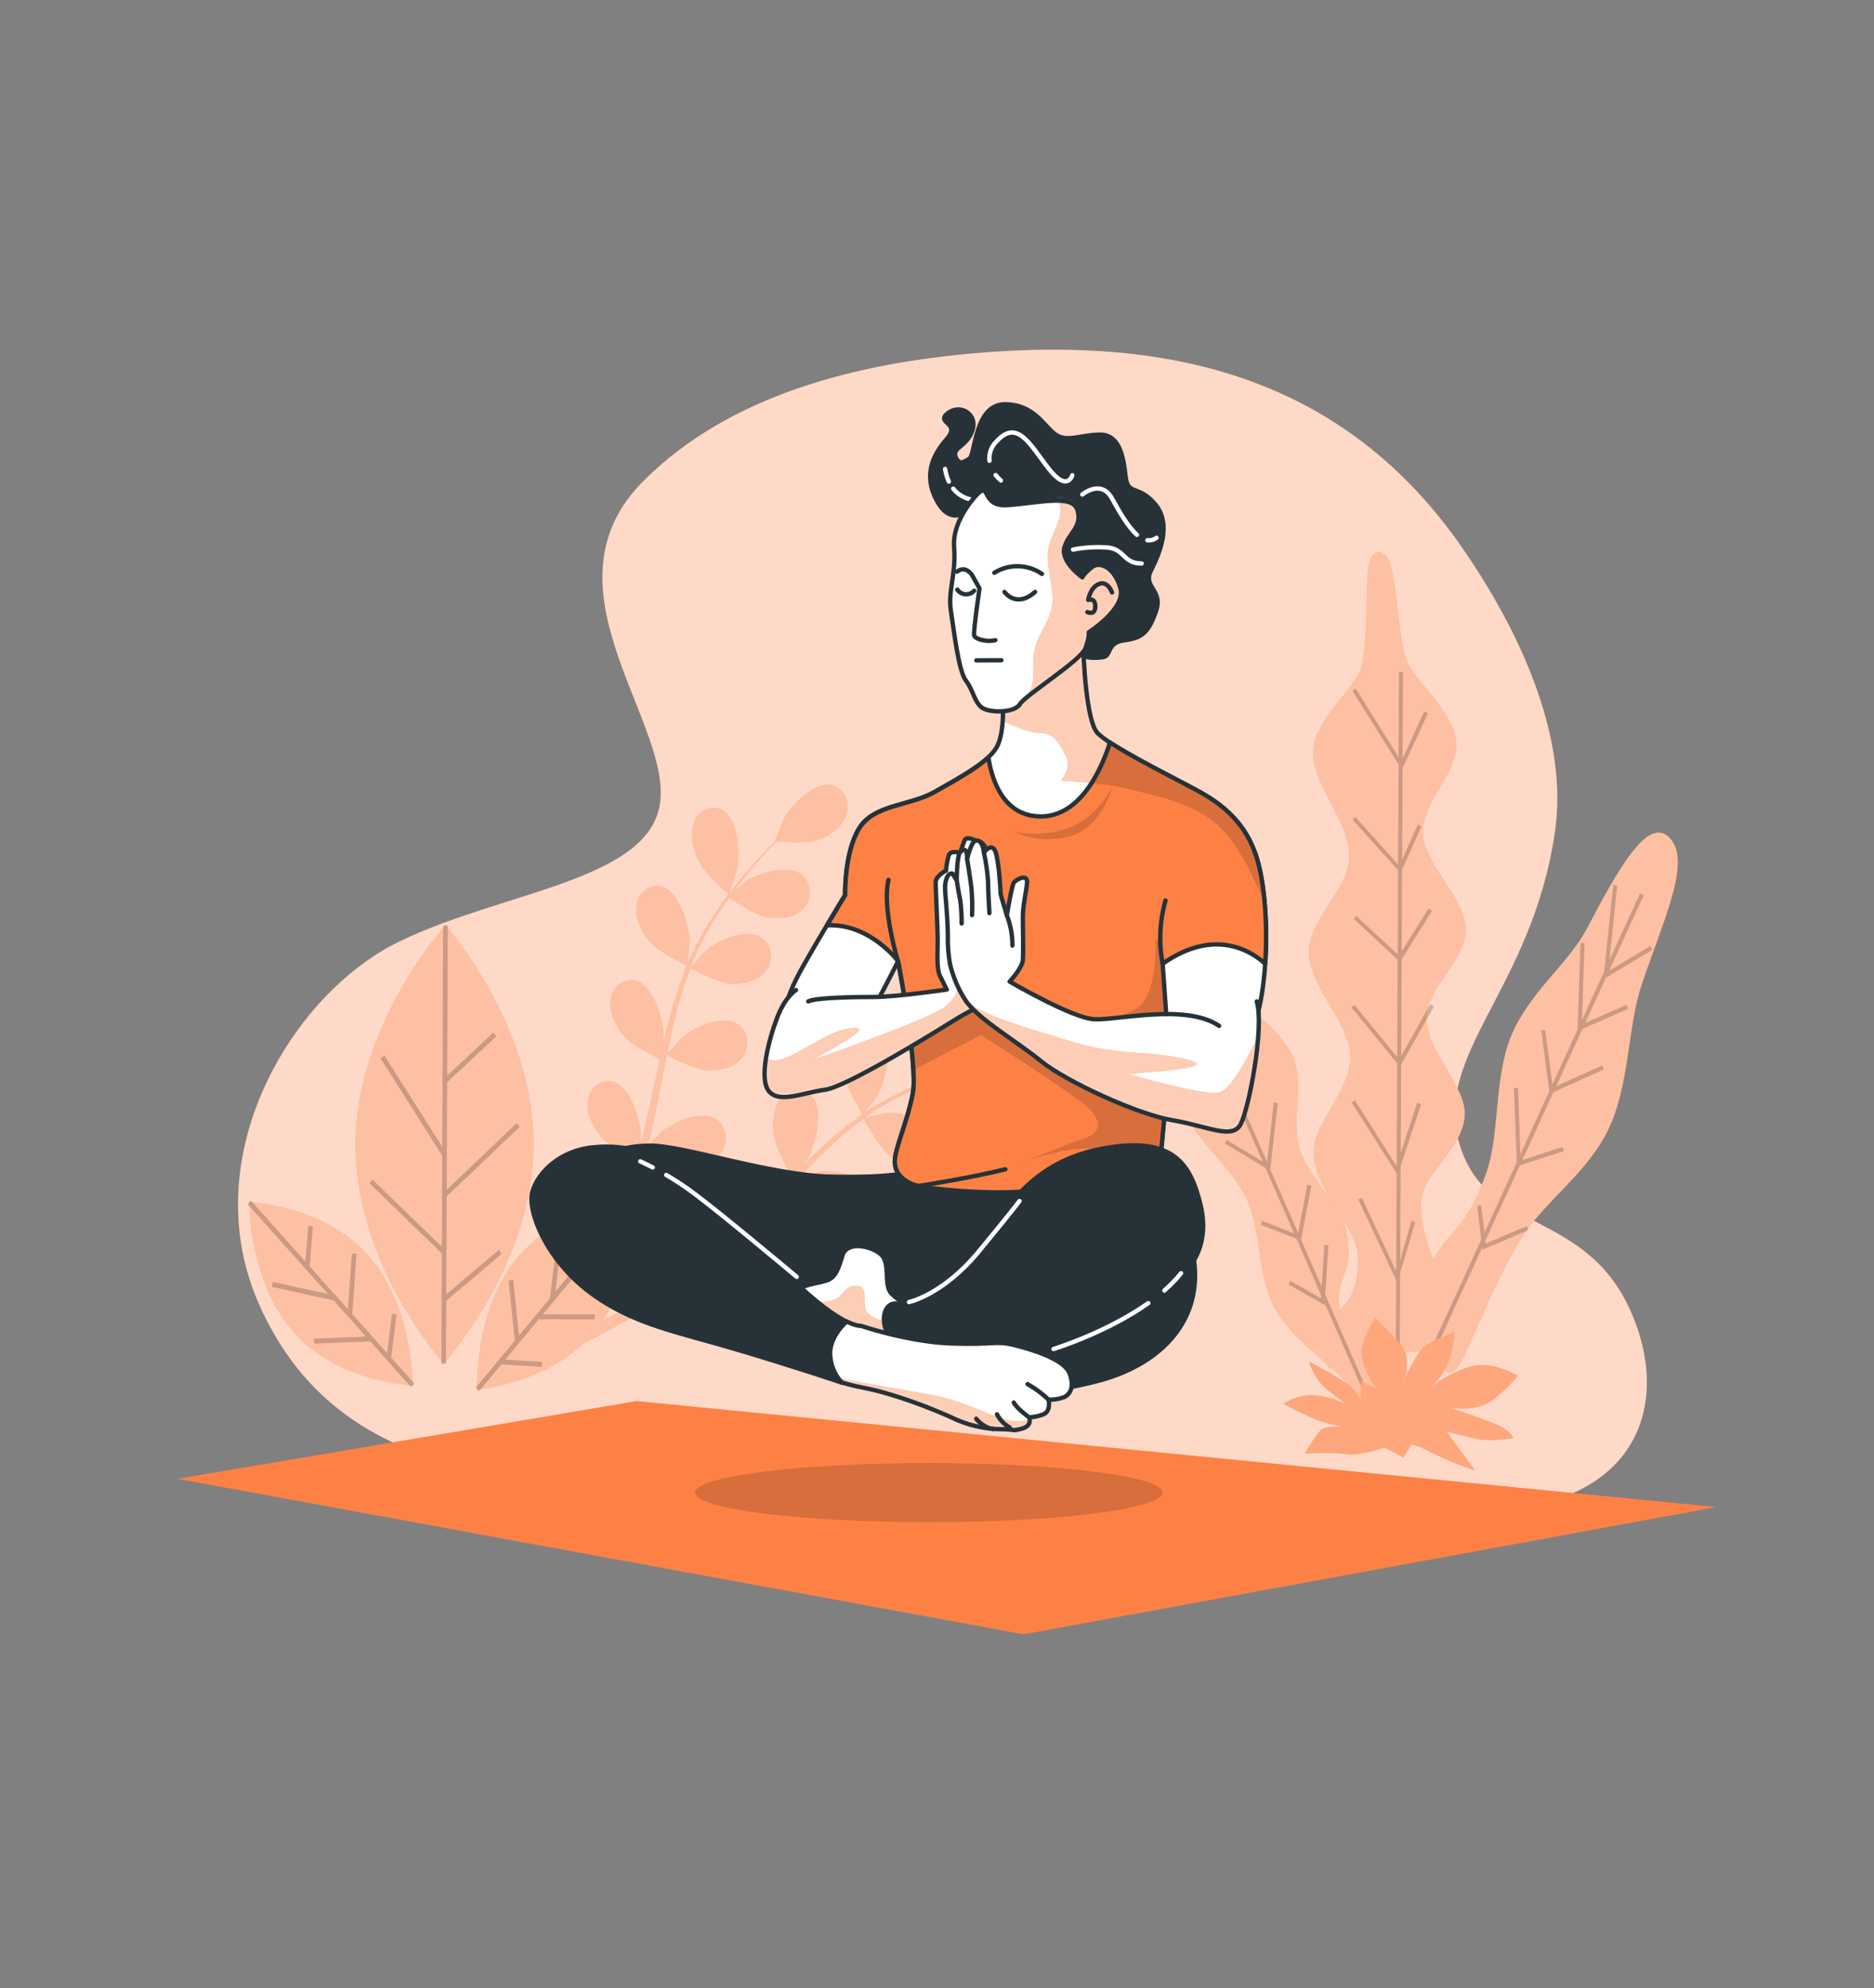 <svg width="430" height="456" viewBox="0 0 430 456" fill="none" xmlns="http://www.w3.org/2000/svg">
<rect x="0" y="0" width="430" height="456" fill="#808080" stroke="none"/>
<path d="M96.853 333.573C81.029 327.946 67.458 317.695 59.194 298.571C44.72 264.982 67.08 227.9 91.53 216.007C115.98 204.115 150.251 202.008 151.575 183.111C152.899 164.215 123.84 134.128 147.619 110.352C167.657 90.288 197.138 83.32 223.789 81.013C268.157 77.164 308.362 86.157 335.787 126.038C347.896 143.649 360.065 168.209 356.788 190.79C351.508 227.179 328.408 241.862 335.013 262.838C341.618 283.814 365.362 276.838 375.261 303.423C380.911 318.589 377.6 333.591 363.427 341.234C347.311 349.925 328.056 345.639 310.821 345.402C283.413 345.028 255.996 344.271 228.588 343.45C205.626 342.775 182.664 342.009 159.702 341.152C138.735 340.441 116.96 340.723 96.853 333.573Z" fill="#FD8145"/>
<path opacity="0.7" d="M96.853 333.573C81.029 327.946 67.458 317.695 59.194 298.571C44.72 264.982 67.08 227.9 91.53 216.007C115.98 204.115 150.251 202.008 151.575 183.111C152.899 164.215 123.84 134.128 147.619 110.352C167.657 90.288 197.138 83.32 223.789 81.013C268.157 77.164 308.362 86.157 335.787 126.038C347.896 143.649 360.065 168.209 356.788 190.79C351.508 227.179 328.408 241.862 335.013 262.838C341.618 283.814 365.362 276.838 375.261 303.423C380.911 318.589 377.6 333.591 363.427 341.234C347.311 349.925 328.056 345.639 310.821 345.402C283.413 345.028 255.996 344.271 228.588 343.45C205.626 342.775 182.664 342.009 159.702 341.152C138.735 340.441 116.96 340.723 96.853 333.573Z" fill="white"/>
<path d="M383.483 192.624C378.624 186.431 371.735 198.451 364.124 212.998C359.953 220.969 350.717 227.763 346.683 237.777C342.762 247.526 344.181 260.121 341.042 269.013C336.406 282.127 332.597 282.018 328.916 288.812C327.29 284.891 325.863 280.203 326.121 275.379C326.456 269.25 335.882 263.377 336.097 255.597C336.26 248.976 327.247 240.768 327.29 233.472C327.29 226.532 336.441 220.221 336.32 213.107C336.2 205.994 326.86 198.278 326.516 191.374C326.164 183.941 334.807 176.901 334.179 170.271C333.422 162.291 323.429 155.77 322.191 149.787C319.903 138.761 320.574 126.413 316.248 126.622C312.172 126.823 314.528 140.22 312.662 151.766C311.638 158.15 301.826 163.877 301.31 172.386C300.88 179.518 309.755 188.492 309.609 196.491C309.471 203.96 300.295 210.754 300.347 218.497C300.398 226.24 309.678 234.649 309.858 242.209C310.056 250.198 301.155 257.403 301.43 264.653C301.576 268.356 303.451 272.004 305.55 275.497C302.927 271.758 299.53 267.909 298.222 263.486C296.313 257.157 299.28 249.077 296.872 242.911C294.292 236.226 286.595 232.268 283.473 227.033C279.302 220.057 277.591 210.754 272.612 209.058C264.94 206.431 266.101 216.646 269.077 229.377C270.651 236.126 268.122 245.593 271.425 254.22C274.254 261.626 282.536 267.417 286.045 275.041C289.554 282.665 288.565 292.734 292.237 299.61C295.298 305.329 300.321 309.25 304.423 312.798L304.664 313.5C304.797 313.65 304.961 313.767 305.142 313.841C305.324 313.915 305.519 313.945 305.713 313.929C307.096 315.115 308.356 316.454 309.471 317.923C311.552 320.842 309.23 326.542 310.563 327.955C314.227 331.868 314.416 328.667 314.193 325.283C314.064 323.322 318.338 320.167 318.08 317.239C318.269 316.906 318.548 316.64 318.88 316.473C320.324 316.127 326.929 322.055 327.824 320.121C328.486 318.717 320.479 312.825 320.944 311.001C321.27 309.715 326.886 310.153 329.544 309.588C329.622 309.646 329.692 309.716 329.75 309.797C330.533 310.874 330.928 315.653 333.19 314.768C336.2 313.582 340.259 298.762 348.722 284.572C353.821 276.017 364.064 269.314 369 259.136C373.937 248.958 373.438 235.625 376.62 226.076C381.531 211.311 387.929 198.315 383.483 192.624ZM311.578 288.019C311.939 295.251 309.626 298.051 307.416 300.577C306.057 292.369 311.363 292.369 308.732 281.608C308.482 280.653 308.124 279.734 307.665 278.872C309.678 282.137 311.441 285.219 311.578 288.019ZM314.958 312.442C315.09 312.66 315.178 312.905 315.218 313.16C315.258 313.416 315.249 313.677 315.19 313.929C314.33 313.409 313.47 312.907 312.679 312.388C313.797 312.15 314.666 312.077 314.958 312.442Z" fill="#FD8145"/>
<path opacity="0.5" d="M383.483 192.624C378.624 186.431 371.735 198.451 364.124 212.998C359.953 220.969 350.717 227.763 346.683 237.777C342.762 247.526 344.181 260.121 341.042 269.013C336.406 282.127 332.597 282.018 328.916 288.812C327.29 284.891 325.863 280.203 326.121 275.379C326.456 269.25 335.882 263.377 336.097 255.597C336.26 248.976 327.247 240.768 327.29 233.472C327.29 226.532 336.441 220.221 336.32 213.107C336.2 205.994 326.86 198.278 326.516 191.374C326.164 183.941 334.807 176.901 334.179 170.271C333.422 162.291 323.429 155.77 322.191 149.787C319.903 138.761 320.574 126.413 316.248 126.622C312.172 126.823 314.528 140.22 312.662 151.766C311.638 158.15 301.826 163.877 301.31 172.386C300.88 179.518 309.755 188.492 309.609 196.491C309.471 203.96 300.295 210.754 300.347 218.497C300.398 226.24 309.678 234.649 309.858 242.209C310.056 250.198 301.155 257.403 301.43 264.653C301.576 268.356 303.451 272.004 305.55 275.497C302.927 271.758 299.53 267.909 298.222 263.486C296.313 257.157 299.28 249.077 296.872 242.911C294.292 236.226 286.595 232.268 283.473 227.033C279.302 220.057 277.591 210.754 272.612 209.058C264.94 206.431 266.101 216.646 269.077 229.377C270.651 236.126 268.122 245.593 271.425 254.22C274.254 261.626 282.536 267.417 286.045 275.041C289.554 282.665 288.565 292.734 292.237 299.61C295.298 305.329 300.321 309.25 304.423 312.798L304.664 313.5C304.797 313.65 304.961 313.767 305.142 313.841C305.324 313.915 305.519 313.945 305.713 313.929C307.096 315.115 308.356 316.454 309.471 317.923C311.552 320.842 309.23 326.542 310.563 327.955C314.227 331.868 314.416 328.667 314.193 325.283C314.064 323.322 318.338 320.167 318.08 317.239C318.269 316.906 318.548 316.64 318.88 316.473C320.324 316.127 326.929 322.055 327.824 320.121C328.486 318.717 320.479 312.825 320.944 311.001C321.27 309.715 326.886 310.153 329.544 309.588C329.622 309.646 329.692 309.716 329.75 309.797C330.533 310.874 330.928 315.653 333.19 314.768C336.2 313.582 340.259 298.762 348.722 284.572C353.821 276.017 364.064 269.314 369 259.136C373.937 248.958 373.438 235.625 376.62 226.076C381.531 211.311 387.929 198.315 383.483 192.624ZM311.578 288.019C311.939 295.251 309.626 298.051 307.416 300.577C306.057 292.369 311.363 292.369 308.732 281.608C308.482 280.653 308.124 279.734 307.665 278.872C309.678 282.137 311.441 285.219 311.578 288.019ZM314.958 312.442C315.09 312.66 315.178 312.905 315.218 313.16C315.258 313.416 315.249 313.677 315.19 313.929C314.33 313.409 313.47 312.907 312.679 312.388C313.797 312.15 314.666 312.077 314.958 312.442Z" fill="white"/>
<g opacity="0.2">
<path d="M324.728 280.404L323.868 279.975L321.288 289.122L321.391 267.408L326.078 253.272L325.209 252.88L321.408 264.362L321.503 244.152L329.028 230.855L328.228 230.299L321.511 242.182L321.614 220.057L328.58 208.921L327.806 208.338L321.623 218.215L321.709 199.446L326.146 189.614L325.321 189.122L321.726 197.138L321.821 176.262L327.634 163.64L326.809 163.157L321.829 173.955L321.924 154.21L321.012 154.119L320.918 173.654L311.062 157.931L310.314 158.424L320.909 175.323L320.797 198.278L310.976 187.352L310.348 187.991L320.797 199.61L320.703 218.88L311.2 210.061L310.632 210.773L320.694 220.102L320.591 242.474L310.796 230.49L310.133 231.092L320.582 243.887L320.479 267.162L320.402 267.38L310.881 252.36L310.142 252.852L320.462 269.141L320.359 291.539L312.498 274.768L311.681 275.142L320.35 293.619L320.221 321.006L321.133 321.097L321.27 291.904L324.728 280.404Z" fill="black"/>
<path d="M373.636 231.374L373.223 230.472L363.737 234.63L368.51 224.224L379.183 217.84L378.684 216.983L369.241 222.628L377.162 205.364L376.336 204.881L369.293 220.212L371.082 203.13L370.17 202.929L368.089 222.838L362.989 233.955L363.582 216.345L362.671 216.226L362 236.117L356.204 248.748L354.561 236.272L353.658 236.318L355.498 250.289L348.868 264.745L348.3 249.569L347.389 249.523L348.025 266.587L340.629 282.702L339.846 276.518L338.935 276.537L339.881 284.325L328.004 310.217L328.838 310.709L340.079 286.204L340.122 286.651L350.725 282.127L350.321 281.215L340.887 285.237L340.827 284.581L348.747 267.307L358.878 263.988L358.543 263.057L349.306 266.076L356.462 250.481L368.054 245.282L367.633 244.38L357.098 249.113L363.109 235.989L373.636 231.374Z" fill="black"/>
<path d="M304.81 285.639L303.898 285.493L303.27 295.124L298.54 284.326L300.888 271.968L299.985 271.694L297.878 282.821L291.471 268.201L293.183 253.044L292.28 252.852L290.732 266.514L285.408 254.366L285.941 254.603L286.707 239.683L285.795 239.546L285.09 253.208L284.858 253.108L278.864 239.428L280.016 225.447L279.104 225.274L278.081 237.649L271.769 223.24L270.943 223.586L277.66 238.908L270.307 234.111L269.885 234.932L278.33 240.44L283.645 252.579L276.653 249.524L276.378 250.417L284.204 253.837L289.717 266.423L281.461 261.434L281.065 262.273L290.353 267.882L296.932 282.894L289.562 280.012L289.321 280.924L297.465 284.107L303.141 297.066L303.098 297.768L296.021 293.774L295.651 294.622L303.924 299.301L303.95 298.899L314.794 323.651L315.62 323.304L304.07 296.957L304.81 285.639Z" fill="black"/>
</g>
<path d="M312.18 322.383C312.18 322.383 312.989 319.565 307.33 316.209C305.056 314.776 302.714 313.47 300.312 312.296C300.312 312.296 301.645 316.519 304.569 318.762C307.493 321.006 308.74 322.027 308.74 322.027C306.379 320.806 303.805 320.114 301.181 319.994C298.813 319.926 296.482 320.626 294.499 322C296.964 323.376 299.506 324.594 302.11 325.648C305.214 326.808 308.476 327.424 311.767 327.472C311.767 327.472 304.389 326.56 302.944 328.083C301.596 329.749 300.401 331.548 299.375 333.455C302.417 333.181 305.477 333.196 308.517 333.5C312.43 334.047 317.607 331.959 317.607 331.959L322.027 334.285L323.885 331.357C323.885 331.357 324.925 331.257 328.443 333.181C331.688 334.791 335.036 336.156 338.462 337.267L331.883 328.32L338.531 329.98C341.859 330.81 347.217 329.843 347.217 329.843C347.217 329.843 346.709 328.065 343.063 326.578C339.416 325.092 332.45 322.775 332.45 322.775C332.45 322.775 338.187 324.061 341.996 321.416C344.326 319.781 346.43 317.811 348.249 315.561C348.249 315.561 342.813 312.169 337.688 313.354C334.204 314.318 330.944 316.028 328.107 318.379C328.107 318.379 331.461 315.543 332.536 311.776C333.15 309.723 333.581 307.613 333.826 305.474C333.826 305.474 327.609 307.672 326.026 309.651C324.444 311.63 321.778 317.376 321.778 317.376C321.778 317.376 324.444 311.63 321.331 308.256C318.217 304.882 315.594 302.255 315.594 302.255C315.594 302.255 312.971 306.295 312.43 309.551C311.888 312.807 315.827 318.616 315.827 318.616L312.318 316.665L312.18 322.383Z" fill="#FD8145"/>
<path opacity="0.3" d="M312.18 322.383C312.18 322.383 312.989 319.565 307.33 316.209C305.056 314.776 302.714 313.47 300.312 312.296C300.312 312.296 301.645 316.519 304.569 318.762C307.493 321.006 308.74 322.027 308.74 322.027C306.379 320.806 303.805 320.114 301.181 319.994C298.813 319.926 296.482 320.626 294.499 322C296.964 323.376 299.506 324.594 302.11 325.648C305.214 326.808 308.476 327.424 311.767 327.472C311.767 327.472 304.389 326.56 302.944 328.083C301.596 329.749 300.401 331.548 299.375 333.455C302.417 333.181 305.477 333.196 308.517 333.5C312.43 334.047 317.607 331.959 317.607 331.959L322.027 334.285L323.885 331.357C323.885 331.357 324.925 331.257 328.443 333.181C331.688 334.791 335.036 336.156 338.462 337.267L331.883 328.32L338.531 329.98C341.859 330.81 347.217 329.843 347.217 329.843C347.217 329.843 346.709 328.065 343.063 326.578C339.416 325.092 332.45 322.775 332.45 322.775C332.45 322.775 338.187 324.061 341.996 321.416C344.326 319.781 346.43 317.811 348.249 315.561C348.249 315.561 342.813 312.169 337.688 313.354C334.204 314.318 330.944 316.028 328.107 318.379C328.107 318.379 331.461 315.543 332.536 311.776C333.15 309.723 333.581 307.613 333.826 305.474C333.826 305.474 327.609 307.672 326.026 309.651C324.444 311.63 321.778 317.376 321.778 317.376C321.778 317.376 324.444 311.63 321.331 308.256C318.217 304.882 315.594 302.255 315.594 302.255C315.594 302.255 312.971 306.295 312.43 309.551C311.888 312.807 315.827 318.616 315.827 318.616L312.318 316.665L312.18 322.383Z" fill="white"/>
<path d="M167.184 205.081C167.184 205.081 161.637 200.366 160.209 197.329C159.005 194.749 158.128 191.101 159.349 188.355C159.614 187.701 160.007 187.115 160.503 186.634C160.998 186.154 161.585 185.791 162.223 185.571C162.861 185.35 163.536 185.275 164.203 185.353C164.87 185.431 165.514 185.658 166.092 186.021C169.532 188.31 169.876 196.117 169.007 199.874C168.956 200.202 167.244 205.136 167.184 205.081Z" fill="#FD8145"/>
<path d="M218.492 244.416C218.259 244.644 214.303 247.736 214.278 247.663C214.252 247.59 212.067 240.422 212.437 237.047C212.747 234.175 213.882 230.609 216.333 229.058C216.898 228.673 217.533 228.421 218.198 228.317C218.862 228.213 219.539 228.261 220.185 228.457C220.83 228.653 221.429 228.993 221.94 229.453C222.452 229.914 222.866 230.485 223.153 231.129C224.83 235.087 221.14 241.817 218.492 244.416Z" fill="#FD8145"/>
<path d="M102.211 212.241C102.211 212.241 122.524 234.84 122.421 262.601C122.318 290.363 101.781 312.761 101.781 312.761C101.781 312.761 81.468 290.162 81.58 262.401C81.691 234.639 102.211 212.241 102.211 212.241Z" fill="#FD8145"/>
<path d="M131.176 279.227C130.907 278.917 130.663 278.585 130.445 278.233C128.966 275.816 127.701 272.305 128.656 269.414C128.849 268.732 129.176 268.101 129.617 267.563C130.057 267.025 130.6 266.592 131.21 266.294C131.82 265.996 132.483 265.838 133.154 265.832C133.826 265.826 134.491 265.971 135.106 266.259C137.867 267.663 139.217 272.433 139.509 276.336C140.61 276.063 141.599 275.853 142.45 275.698C142.82 274.786 143.181 273.929 143.551 273.026C143.921 272.123 144.239 271.202 144.592 270.244C145.073 268.858 145.512 267.399 145.951 265.949C144.342 265.173 139.664 262.811 137.918 260.732C136.172 258.653 134.384 255.315 134.917 252.314C135.011 251.608 135.245 250.93 135.604 250.327C135.963 249.723 136.439 249.207 136.999 248.813C137.56 248.418 138.193 248.154 138.857 248.037C139.521 247.921 140.2 247.955 140.851 248.137C144.704 249.378 146.974 256.81 147.051 260.677C147.051 260.805 146.991 261.589 146.914 262.592C147.301 261.161 147.696 259.738 148.04 258.27C149.038 254.111 149.924 249.843 150.835 245.574C151.025 244.662 151.222 243.796 151.42 242.911C150.061 242.264 144.97 239.756 143.147 237.585C141.324 235.415 139.604 232.168 140.137 229.159C140.232 228.453 140.467 227.777 140.827 227.174C141.186 226.572 141.662 226.057 142.222 225.663C142.783 225.269 143.416 225.006 144.079 224.89C144.742 224.774 145.421 224.808 146.071 224.991C149.932 226.222 152.194 233.655 152.28 237.522C152.28 237.667 152.203 238.643 152.108 239.738C152.633 237.421 153.183 235.123 153.828 232.861C154.856 228.974 156.123 225.163 157.621 221.452C157.139 221.233 151.119 218.415 149.09 215.98C147.292 213.837 145.555 210.563 146.08 207.562C146.175 206.855 146.41 206.178 146.77 205.574C147.13 204.971 147.606 204.455 148.168 204.06C148.729 203.666 149.362 203.402 150.027 203.286C150.691 203.169 151.371 203.203 152.022 203.385C155.875 204.626 158.145 212.058 158.223 215.925C158.223 216.199 157.93 219.738 157.784 220.996L157.836 220.868C159.386 217.268 161.237 213.823 163.366 210.572C165.242 207.66 167.278 204.868 169.463 202.209C171.467 199.728 173.445 197.585 175.199 195.697C176.162 194.694 177.057 193.782 177.9 192.961H177.814C177.745 192.961 179.697 188.128 179.852 187.836C181.658 184.48 186.964 179.154 190.894 180.075C191.548 180.255 192.16 180.578 192.689 181.024C193.218 181.469 193.654 182.027 193.968 182.662C194.283 183.296 194.468 183.994 194.513 184.709C194.559 185.424 194.462 186.141 194.231 186.814C193.371 189.724 190.361 191.684 187.833 192.624C185.304 193.563 179.551 193.125 178.14 192.989C177.28 193.901 176.369 194.813 175.388 195.916C173.668 197.831 171.742 200.02 169.798 202.537C169.282 203.212 168.749 203.96 168.225 204.671C169.343 203.668 170.899 202.318 171.063 202.209C174.098 200.13 181.09 198.032 184.186 200.804C184.69 201.284 185.094 201.869 185.373 202.523C185.652 203.177 185.8 203.885 185.807 204.603C185.814 205.321 185.681 206.032 185.415 206.692C185.15 207.353 184.757 207.947 184.264 208.438C182.243 210.59 178.751 210.846 176.094 210.426C173.436 210.006 168.354 206.65 167.296 205.912C166.152 207.498 165.008 209.167 163.907 210.982C161.872 214.243 160.114 217.689 158.653 221.279C158.567 221.489 158.507 221.707 158.429 221.917C158.902 221.324 161.723 218.269 161.947 218.059C164.75 215.634 171.484 212.724 174.847 215.114C175.396 215.532 175.858 216.067 176.202 216.685C176.547 217.303 176.766 217.99 176.847 218.703C176.928 219.415 176.869 220.138 176.672 220.825C176.476 221.511 176.147 222.147 175.707 222.692C173.918 225.064 170.469 225.729 167.786 225.629C164.699 225.51 158.61 222.2 158.386 222.072C157.016 225.696 155.867 229.41 154.946 233.19C154.25 235.989 153.656 238.853 153.08 241.735C153.716 240.969 156.339 238.087 156.52 237.932C159.324 235.506 166.057 232.597 169.42 234.986C169.97 235.405 170.431 235.94 170.776 236.558C171.12 237.176 171.34 237.863 171.421 238.575C171.502 239.288 171.442 240.01 171.246 240.697C171.049 241.384 170.72 242.02 170.28 242.565C168.491 244.936 165.043 245.611 162.368 245.502C159.349 245.383 153.501 242.237 153.011 241.972C152.745 243.276 152.487 244.59 152.229 245.903C151.369 250.189 150.603 254.485 149.649 258.671C149.33 260.13 148.969 261.553 148.608 262.994C149.597 261.881 151.42 259.893 151.601 259.747C154.396 257.321 161.138 254.412 164.501 256.792C165.051 257.212 165.513 257.748 165.857 258.366C166.202 258.985 166.421 259.672 166.502 260.386C166.583 261.099 166.523 261.822 166.327 262.51C166.13 263.197 165.801 263.834 165.361 264.38C163.563 266.751 160.123 267.417 157.44 267.317C154.757 267.216 149.778 264.681 148.384 263.942C147.774 266.323 147.12 268.666 146.372 270.946C146.037 271.913 145.744 272.934 145.366 273.846L144.798 275.306C145.297 275.242 145.581 275.224 145.581 275.224C145.581 275.224 145.632 276.573 145.512 278.78C148.47 276.51 152.727 274.558 155.505 275.926C156.107 276.253 156.639 276.71 157.066 277.267C157.493 277.824 157.806 278.469 157.985 279.161C158.165 279.853 158.207 280.577 158.108 281.287C158.01 281.997 157.774 282.678 157.414 283.286C157.233 283.608 157.026 283.913 156.795 284.198C156.274 287.546 154.96 290.7 152.977 293.363C152.822 293.555 150.818 295.552 149.769 296.546C150.784 295.953 151.79 295.37 152.831 294.722C154.344 293.81 155.909 292.816 157.432 291.849L159.779 290.235C160.579 289.706 161.293 289.095 162.067 288.521C163.185 287.654 164.294 286.697 165.404 285.785C164.458 284.189 161.766 279.401 161.37 276.665C160.975 273.929 161.19 270.034 163.176 267.846C163.622 267.314 164.17 266.89 164.783 266.601C165.396 266.312 166.06 266.165 166.731 266.17C167.402 266.176 168.064 266.333 168.673 266.631C169.282 266.929 169.824 267.362 170.263 267.9C172.843 271.22 170.934 278.762 169.016 282.045C168.956 282.146 168.483 282.793 167.915 283.559C168.973 282.593 170.031 281.635 171.071 280.623C174.03 277.741 176.954 274.713 179.903 271.694L181.752 269.815C180.953 268.475 177.986 263.358 177.581 260.458C177.177 257.558 177.401 253.828 179.379 251.639C179.825 251.108 180.373 250.684 180.986 250.395C181.599 250.106 182.263 249.959 182.934 249.964C183.605 249.969 184.267 250.126 184.876 250.425C185.485 250.723 186.027 251.156 186.465 251.694C189.045 255.014 187.136 262.556 185.227 265.839C185.158 265.958 184.59 266.751 183.954 267.581C185.579 265.967 187.213 264.371 188.882 262.848C191.725 260.204 194.733 257.766 197.886 255.552C197.594 255.078 194.007 249.168 193.586 245.93C193.182 243.076 193.405 239.309 195.383 237.12C195.829 236.588 196.376 236.163 196.989 235.874C197.602 235.584 198.266 235.436 198.936 235.441C199.607 235.445 200.269 235.601 200.879 235.899C201.488 236.196 202.031 236.628 202.47 237.166C205.05 240.495 203.141 248.037 201.231 251.311C201.094 251.548 199.03 254.321 198.264 255.287L198.376 255.205C201.514 253.127 204.821 251.351 208.258 249.897C211.303 248.62 214.416 247.53 217.58 246.632C220.53 245.72 223.265 245.137 225.698 244.617C227.014 244.343 228.227 244.115 229.362 243.924L229.293 243.869C229.233 243.814 233.335 240.951 233.593 240.805C236.818 239.081 243.973 237.786 246.777 240.896C247.232 241.427 247.578 242.053 247.792 242.733C248.007 243.414 248.086 244.134 248.023 244.849C247.961 245.564 247.759 246.257 247.431 246.884C247.102 247.511 246.654 248.059 246.115 248.493C243.887 250.399 240.396 250.262 237.799 249.542C235.201 248.821 230.635 245.036 229.525 244.07C228.356 244.298 227.109 244.553 225.733 244.872C223.316 245.447 220.573 246.122 217.683 247.07C216.909 247.326 216.084 247.626 215.275 247.909C216.729 247.745 218.715 247.544 218.913 247.544C222.499 247.617 229.405 250.025 230.575 254.175C230.747 254.863 230.782 255.582 230.679 256.285C230.576 256.989 230.336 257.662 229.974 258.262C229.613 258.862 229.138 259.376 228.58 259.771C228.021 260.167 227.392 260.435 226.73 260.559C223.944 261.142 220.9 259.282 218.896 257.348C216.892 255.415 214.389 249.615 213.873 248.356C212.102 249.004 210.296 249.715 208.447 250.572C205.081 252.083 201.851 253.915 198.798 256.044C198.617 256.172 198.454 256.318 198.273 256.446C198.978 256.236 202.908 255.342 203.192 255.315C206.77 254.959 213.873 256.537 215.456 260.531C215.704 261.198 215.818 261.912 215.791 262.628C215.764 263.344 215.596 264.046 215.298 264.689C215 265.332 214.578 265.902 214.061 266.362C213.543 266.823 212.94 267.163 212.291 267.362C209.582 268.274 206.366 266.788 204.181 265.1C201.67 263.167 198.282 256.783 198.161 256.537C195.166 258.754 192.308 261.173 189.604 263.778C187.592 265.693 185.631 267.727 183.679 269.788C184.599 269.533 188.254 268.712 188.521 268.685C192.098 268.329 199.21 269.907 200.784 273.892C201.032 274.559 201.147 275.273 201.119 275.989C201.092 276.705 200.924 277.407 200.626 278.05C200.328 278.693 199.907 279.263 199.389 279.723C198.871 280.184 198.269 280.524 197.619 280.723C194.91 281.635 191.694 280.148 189.518 278.47C187.059 276.573 183.791 270.472 183.498 269.961L180.841 272.77C177.968 275.862 175.087 278.972 172.163 281.945C171.157 282.976 170.125 283.951 169.093 284.927C170.478 284.59 173.023 284.015 173.247 284.015C176.825 283.66 183.928 285.237 185.511 289.232C185.759 289.898 185.873 290.612 185.846 291.328C185.819 292.044 185.651 292.746 185.353 293.39C185.055 294.033 184.633 294.603 184.115 295.063C183.598 295.523 182.995 295.864 182.346 296.063C179.637 296.975 176.42 295.488 174.236 293.801C172.052 292.114 169.196 287.052 168.405 285.593C166.685 287.216 164.965 288.776 163.151 290.235C162.368 290.837 161.603 291.512 160.82 292.059L158.515 293.728C156.898 294.804 155.402 295.807 153.871 296.774C153.106 297.267 152.366 297.686 151.618 298.179C152.977 297.604 155.144 296.738 155.35 296.683C158.842 295.771 166.083 296.145 168.207 299.829C168.55 300.451 168.767 301.143 168.843 301.859C168.919 302.575 168.853 303.299 168.649 303.987C168.444 304.674 168.107 305.308 167.658 305.849C167.208 306.389 166.657 306.824 166.04 307.125C163.46 308.466 160.106 307.518 157.707 306.213C155.067 304.772 151.102 299.474 150.612 298.826C148.771 299.957 146.965 301.042 145.254 302.027C140.696 304.654 136.714 306.751 133.627 308.32C123.591 317.668 109.469 318.699 109.469 318.699C109.469 318.699 108.73 300.459 118.689 288.475C122.156 284.453 126.421 281.295 131.176 279.227ZM149.09 297.002C148.78 296.254 146.372 290.463 146.209 287.198C145.65 287.089 145.091 286.961 144.549 286.824C143.531 292.572 141.409 298.035 138.314 302.875C140.137 301.963 142.115 300.906 144.213 299.756C145.77 298.908 147.413 297.978 149.09 297.002Z" fill="#FD8145"/>
<path d="M57.181 275.743C57.181 275.743 74.098 276.3 84.461 287.9C94.824 299.501 94.686 317.741 94.686 317.741C94.686 317.741 77.77 317.185 67.407 305.584C57.044 293.983 57.181 275.743 57.181 275.743Z" fill="#FD8145"/>
<g opacity="0.5">
<path d="M167.184 205.081C167.184 205.081 161.637 200.366 160.209 197.329C159.005 194.749 158.128 191.101 159.349 188.355C159.614 187.701 160.007 187.115 160.503 186.634C160.998 186.154 161.585 185.791 162.223 185.571C162.861 185.35 163.536 185.275 164.203 185.353C164.87 185.431 165.514 185.658 166.092 186.021C169.532 188.31 169.876 196.117 169.007 199.874C168.956 200.202 167.244 205.136 167.184 205.081Z" fill="white"/>
<path d="M218.492 244.416C218.26 244.644 214.304 247.736 214.278 247.663C214.252 247.59 212.068 240.422 212.437 237.047C212.747 234.175 213.882 230.609 216.333 229.058C216.898 228.673 217.534 228.421 218.198 228.317C218.862 228.213 219.539 228.261 220.185 228.457C220.83 228.653 221.429 228.993 221.941 229.453C222.452 229.914 222.866 230.485 223.153 231.129C224.83 235.087 221.141 241.817 218.492 244.416Z" fill="white"/>
<path d="M102.211 212.241C102.211 212.241 122.524 234.84 122.421 262.601C122.318 290.363 101.781 312.761 101.781 312.761C101.781 312.761 81.468 290.162 81.58 262.401C81.692 234.639 102.211 212.241 102.211 212.241Z" fill="white"/>
<path d="M131.176 279.227C130.907 278.917 130.663 278.585 130.445 278.233C128.966 275.816 127.701 272.305 128.656 269.414C128.849 268.732 129.176 268.101 129.617 267.563C130.057 267.025 130.6 266.592 131.21 266.294C131.82 265.996 132.483 265.838 133.154 265.832C133.826 265.826 134.491 265.971 135.106 266.259C137.867 267.663 139.217 272.433 139.509 276.336C140.61 276.063 141.599 275.853 142.45 275.698C142.82 274.786 143.181 273.929 143.551 273.026C143.921 272.123 144.239 271.202 144.592 270.244C145.073 268.858 145.512 267.399 145.951 265.949C144.342 265.173 139.664 262.811 137.918 260.732C136.172 258.653 134.384 255.315 134.917 252.314C135.011 251.608 135.245 250.93 135.604 250.327C135.963 249.723 136.439 249.207 136.999 248.813C137.56 248.418 138.193 248.154 138.857 248.037C139.521 247.921 140.2 247.955 140.851 248.137C144.704 249.378 146.974 256.81 147.051 260.677C147.051 260.805 146.991 261.589 146.914 262.592C147.301 261.161 147.696 259.738 148.04 258.27C149.038 254.111 149.924 249.843 150.835 245.574C151.025 244.662 151.222 243.796 151.42 242.911C150.061 242.264 144.97 239.756 143.147 237.585C141.324 235.415 139.604 232.168 140.137 229.159C140.232 228.453 140.467 227.777 140.827 227.174C141.186 226.572 141.662 226.057 142.222 225.663C142.783 225.269 143.416 225.006 144.079 224.89C144.742 224.774 145.421 224.808 146.071 224.991C149.932 226.222 152.194 233.655 152.28 237.522C152.28 237.667 152.203 238.643 152.108 239.738C152.633 237.421 153.183 235.123 153.828 232.861C154.856 228.974 156.123 225.163 157.621 221.452C157.139 221.233 151.119 218.415 149.09 215.98C147.292 213.837 145.555 210.563 146.08 207.562C146.175 206.855 146.41 206.178 146.77 205.574C147.13 204.971 147.606 204.455 148.168 204.06C148.729 203.666 149.362 203.402 150.027 203.286C150.691 203.169 151.371 203.203 152.022 203.385C155.875 204.626 158.145 212.058 158.223 215.925C158.223 216.199 157.93 219.738 157.784 220.996L157.836 220.868C159.386 217.268 161.237 213.823 163.366 210.572C165.242 207.66 167.278 204.868 169.463 202.209C171.467 199.728 173.445 197.585 175.199 195.697C176.162 194.694 177.057 193.782 177.9 192.961H177.814C177.745 192.961 179.697 188.128 179.852 187.836C181.658 184.48 186.964 179.154 190.894 180.075C191.548 180.255 192.16 180.578 192.689 181.024C193.218 181.469 193.654 182.027 193.968 182.662C194.283 183.296 194.468 183.994 194.513 184.709C194.559 185.424 194.462 186.141 194.231 186.814C193.371 189.724 190.361 191.684 187.833 192.624C185.304 193.563 179.551 193.125 178.14 192.989C177.28 193.901 176.369 194.813 175.388 195.916C173.668 197.831 171.742 200.02 169.798 202.537C169.282 203.212 168.749 203.96 168.225 204.671C169.343 203.668 170.899 202.318 171.063 202.209C174.098 200.13 181.09 198.032 184.186 200.804C184.69 201.284 185.094 201.869 185.373 202.523C185.652 203.177 185.8 203.885 185.807 204.603C185.814 205.321 185.681 206.032 185.415 206.692C185.15 207.353 184.757 207.947 184.264 208.438C182.243 210.59 178.751 210.846 176.094 210.426C173.436 210.006 168.354 206.65 167.296 205.912C166.152 207.498 165.008 209.167 163.907 210.982C161.872 214.243 160.114 217.689 158.653 221.279C158.567 221.489 158.507 221.707 158.429 221.917C158.902 221.324 161.723 218.269 161.947 218.059C164.75 215.634 171.484 212.724 174.847 215.114C175.396 215.532 175.858 216.067 176.202 216.685C176.547 217.303 176.766 217.99 176.847 218.703C176.928 219.415 176.869 220.138 176.672 220.825C176.476 221.511 176.147 222.147 175.707 222.692C173.918 225.064 170.469 225.729 167.786 225.629C164.699 225.51 158.61 222.2 158.386 222.072C157.016 225.696 155.867 229.41 154.946 233.19C154.25 235.989 153.656 238.853 153.08 241.735C153.716 240.969 156.339 238.087 156.52 237.932C159.324 235.506 166.057 232.597 169.42 234.986C169.97 235.405 170.431 235.94 170.776 236.558C171.12 237.176 171.34 237.863 171.421 238.575C171.502 239.288 171.442 240.01 171.246 240.697C171.049 241.384 170.72 242.02 170.28 242.565C168.491 244.936 165.043 245.611 162.368 245.502C159.349 245.383 153.501 242.237 153.011 241.972C152.745 243.276 152.487 244.59 152.229 245.903C151.369 250.189 150.603 254.485 149.649 258.671C149.33 260.13 148.969 261.553 148.608 262.994C149.597 261.881 151.42 259.893 151.601 259.747C154.396 257.321 161.138 254.412 164.501 256.792C165.051 257.212 165.513 257.748 165.857 258.366C166.202 258.985 166.421 259.672 166.502 260.386C166.583 261.099 166.523 261.822 166.327 262.51C166.13 263.197 165.801 263.834 165.361 264.38C163.563 266.751 160.123 267.417 157.44 267.317C154.757 267.216 149.778 264.681 148.384 263.942C147.774 266.323 147.12 268.666 146.372 270.946C146.037 271.913 145.744 272.934 145.366 273.846L144.798 275.306C145.297 275.242 145.581 275.224 145.581 275.224C145.581 275.224 145.632 276.573 145.512 278.78C148.47 276.51 152.727 274.558 155.505 275.926C156.107 276.253 156.639 276.71 157.066 277.267C157.493 277.824 157.806 278.469 157.985 279.161C158.165 279.853 158.207 280.577 158.108 281.287C158.01 281.997 157.774 282.678 157.414 283.286C157.233 283.608 157.026 283.913 156.795 284.198C156.274 287.546 154.96 290.7 152.977 293.363C152.822 293.555 150.818 295.552 149.769 296.546C150.784 295.953 151.79 295.37 152.831 294.722C154.344 293.81 155.909 292.816 157.432 291.849L159.779 290.235C160.579 289.706 161.293 289.095 162.067 288.521C163.185 287.654 164.294 286.697 165.404 285.785C164.458 284.189 161.766 279.401 161.37 276.665C160.975 273.929 161.19 270.034 163.176 267.846C163.622 267.314 164.17 266.89 164.783 266.601C165.396 266.312 166.06 266.165 166.731 266.17C167.402 266.176 168.064 266.333 168.673 266.631C169.282 266.929 169.824 267.362 170.263 267.9C172.843 271.22 170.934 278.762 169.016 282.045C168.956 282.146 168.483 282.793 167.915 283.559C168.973 282.593 170.031 281.635 171.071 280.623C174.03 277.741 176.954 274.713 179.903 271.694L181.752 269.815C180.953 268.475 177.986 263.358 177.581 260.458C177.177 257.558 177.401 253.828 179.379 251.639C179.825 251.108 180.373 250.684 180.986 250.395C181.599 250.106 182.263 249.959 182.934 249.964C183.605 249.969 184.267 250.126 184.876 250.425C185.485 250.723 186.027 251.156 186.465 251.694C189.045 255.014 187.136 262.556 185.227 265.839C185.158 265.958 184.59 266.751 183.954 267.581C185.579 265.967 187.213 264.371 188.882 262.848C191.725 260.204 194.733 257.766 197.886 255.552C197.594 255.078 194.007 249.168 193.586 245.93C193.182 243.076 193.405 239.309 195.383 237.12C195.829 236.588 196.376 236.163 196.989 235.874C197.602 235.584 198.266 235.436 198.936 235.441C199.607 235.445 200.269 235.601 200.879 235.899C201.488 236.196 202.031 236.628 202.47 237.166C205.05 240.495 203.141 248.037 201.231 251.311C201.094 251.548 199.03 254.321 198.264 255.287L198.376 255.205C201.514 253.127 204.821 251.351 208.258 249.897C211.303 248.62 214.416 247.53 217.58 246.632C220.53 245.72 223.265 245.137 225.698 244.617C227.014 244.343 228.227 244.115 229.362 243.924L229.293 243.869C229.233 243.814 233.335 240.951 233.593 240.805C236.818 239.081 243.973 237.786 246.777 240.896C247.232 241.427 247.578 242.053 247.792 242.733C248.007 243.414 248.086 244.134 248.023 244.849C247.961 245.564 247.759 246.257 247.431 246.884C247.102 247.511 246.654 248.059 246.115 248.493C243.887 250.399 240.396 250.262 237.799 249.542C235.201 248.821 230.635 245.036 229.525 244.07C228.356 244.298 227.109 244.553 225.733 244.872C223.316 245.447 220.573 246.122 217.683 247.07C216.909 247.326 216.084 247.626 215.275 247.909C216.729 247.745 218.715 247.544 218.913 247.544C222.499 247.617 229.405 250.025 230.575 254.175C230.747 254.863 230.782 255.582 230.679 256.285C230.576 256.989 230.336 257.662 229.974 258.262C229.613 258.862 229.138 259.376 228.58 259.771C228.021 260.167 227.392 260.435 226.73 260.559C223.944 261.142 220.9 259.282 218.896 257.348C216.892 255.415 214.389 249.615 213.873 248.356C212.102 249.004 210.296 249.715 208.447 250.572C205.081 252.083 201.851 253.915 198.798 256.044C198.617 256.172 198.454 256.318 198.273 256.446C198.978 256.236 202.908 255.342 203.192 255.315C206.77 254.959 213.873 256.537 215.456 260.531C215.704 261.198 215.818 261.912 215.791 262.628C215.764 263.344 215.596 264.046 215.298 264.689C215 265.332 214.578 265.902 214.061 266.362C213.543 266.823 212.94 267.163 212.291 267.362C209.582 268.274 206.366 266.788 204.181 265.1C201.67 263.167 198.282 256.783 198.161 256.537C195.166 258.754 192.308 261.173 189.604 263.778C187.592 265.693 185.631 267.727 183.679 269.788C184.599 269.533 188.254 268.712 188.521 268.685C192.098 268.329 199.21 269.907 200.784 273.892C201.032 274.559 201.147 275.273 201.119 275.989C201.092 276.705 200.924 277.407 200.626 278.05C200.328 278.693 199.907 279.263 199.389 279.723C198.871 280.184 198.269 280.524 197.619 280.723C194.91 281.635 191.694 280.148 189.518 278.47C187.059 276.573 183.791 270.472 183.498 269.961L180.841 272.77C177.968 275.862 175.087 278.972 172.163 281.945C171.157 282.976 170.125 283.951 169.093 284.927C170.478 284.59 173.023 284.015 173.247 284.015C176.825 283.66 183.928 285.237 185.511 289.232C185.759 289.898 185.873 290.612 185.846 291.328C185.819 292.044 185.651 292.746 185.353 293.39C185.055 294.033 184.633 294.603 184.115 295.063C183.598 295.523 182.995 295.864 182.346 296.063C179.637 296.975 176.42 295.488 174.236 293.801C172.052 292.114 169.196 287.052 168.405 285.593C166.685 287.216 164.965 288.776 163.151 290.235C162.368 290.837 161.603 291.512 160.82 292.059L158.515 293.728C156.898 294.804 155.402 295.807 153.871 296.774C153.106 297.267 152.366 297.686 151.618 298.179C152.977 297.604 155.144 296.738 155.35 296.683C158.842 295.771 166.083 296.145 168.207 299.829C168.55 300.451 168.767 301.143 168.843 301.859C168.919 302.575 168.853 303.299 168.649 303.987C168.444 304.674 168.107 305.308 167.658 305.849C167.208 306.389 166.657 306.824 166.04 307.125C163.46 308.466 160.106 307.518 157.707 306.213C155.067 304.772 151.102 299.474 150.612 298.826C148.771 299.957 146.965 301.042 145.254 302.027C140.696 304.654 136.714 306.751 133.627 308.32C123.591 317.668 109.469 318.699 109.469 318.699C109.469 318.699 108.73 300.459 118.689 288.475C122.156 284.453 126.421 281.295 131.176 279.227ZM149.09 297.002C148.78 296.254 146.372 290.463 146.209 287.198C145.65 287.089 145.091 286.961 144.549 286.824C143.531 292.572 141.409 298.035 138.314 302.875C140.137 301.963 142.115 300.906 144.213 299.756C145.77 298.908 147.413 297.978 149.09 297.002Z" fill="white"/>
<path d="M57.181 275.743C57.181 275.743 74.098 276.3 84.461 287.9C94.824 299.501 94.686 317.741 94.686 317.741C94.686 317.741 77.77 317.185 67.407 305.584C57.044 293.983 57.181 275.743 57.181 275.743Z" fill="white"/>
</g>
<g opacity="0.2">
<path d="M101.377 287.49L84.753 271.384L85.467 270.527L101.385 285.958L101.471 264.845L101.385 264.909L87.324 242.756L88.201 242.109L101.48 263.021L101.678 212.241H102.744L102.607 246.714L113.185 236.846L113.89 237.713L102.598 248.237L102.503 272.889L118.542 257.594L119.248 258.452L102.495 274.421L102.409 296.865L114.457 286.669L115.12 287.572L102.4 298.334L102.34 312.78L101.274 312.77L101.377 287.49Z" fill="black"/>
<path d="M116.685 293.71L117.743 293.573L119.084 306.332L126.222 297.732H126.214L128.02 282.292L129.077 282.437L127.461 296.245L145.194 274.877L145.994 275.643L133.954 290.144L141.573 290.244L141.565 291.393L133.016 291.275L124.571 301.444L136.491 301.462V302.611L123.625 302.593L115.945 311.84L124.356 312.388L124.287 313.528L115.042 312.935L109.934 319.091L109.134 318.325L118.138 307.481L116.685 293.71Z" fill="black"/>
<path d="M76.523 298.251L62.376 295.16L62.591 294.029L75.25 296.801L56.794 276.145L57.56 275.342L70.081 289.359L70.744 281.179L71.801 281.279L71.062 290.463L79.842 300.285L80.745 287.481L81.812 287.572L80.831 301.398L88.812 310.335L89.947 301.343L90.997 301.498L89.758 311.393L95.073 317.34L94.308 318.142L84.942 307.654L72.094 308.192L72.051 307.043L83.953 306.551L76.531 298.233L76.523 298.251Z" fill="black"/>
</g>
<path d="M146.088 321.352L40.704 339.182L234.857 374.85L393.88 345.666L146.088 321.352Z" fill="#FD8145"/>
<path opacity="0.15" d="M213.142 349.123C242.771 349.123 266.789 346.089 266.789 342.346C266.789 338.604 242.771 335.57 213.142 335.57C183.514 335.57 159.496 338.604 159.496 342.346C159.496 346.089 183.514 349.123 213.142 349.123Z" fill="black"/>
<path d="M208.67 268.857C208.67 268.857 204.198 270.216 190.473 269.879C176.747 269.541 156.933 262.765 149.279 262.765C141.625 262.765 133.3 265.811 130.118 272.587C126.936 279.364 124.046 287.827 142.571 295.615C161.095 303.404 175.139 305.775 201.644 312.88C228.149 319.984 238.684 320.331 252.384 316.61C266.084 312.889 275.372 303.404 274.099 290.162C272.826 276.919 269.945 268.83 263.246 266.796C256.547 264.762 208.67 268.857 208.67 268.857Z" fill="#263238" stroke="#263238" stroke-linecap="round" stroke-linejoin="round"/>
<path d="M230.093 160.995C230.093 160.995 230.574 167.434 228.88 171.027C227.186 174.621 220.375 178.241 214.544 181.588C208.713 184.935 200.457 184.425 197.06 190.088C193.663 195.752 193.904 205.282 193.904 205.282C193.904 205.282 188.555 214.046 184.186 221.771C179.817 229.496 177.383 237.485 182.973 241.835C188.563 246.185 195.357 239.774 199.004 233.627C202.65 227.48 206.047 220.494 206.047 220.494C206.047 220.494 210.7 244.416 209.444 250.882C208.189 257.348 205.316 263.504 205.316 266.386C205.316 269.268 207.501 271.283 210.906 272.049C214.312 272.816 225.965 273.873 233.98 273.345C241.995 272.816 264.828 271.283 265.8 267.927C266.772 264.571 268.225 241.397 268.225 241.397C268.225 241.397 282.553 246.55 286.93 237.284C291.308 228.018 291.54 207.188 288.384 196.837C285.227 186.486 277.204 182.673 272.353 180.102C267.503 177.53 254.138 170.827 251.713 167.99C249.288 165.154 248.54 151.2 248.54 146.567C248.54 141.934 248.058 146.312 243.44 149.914C238.822 153.517 230.093 160.995 230.093 160.995Z" fill="white"/>
<mask id="mask0_22_604" style="mask-type:luminance" maskUnits="userSpaceOnUse" x="179" y="144" width="112" height="130">
<path d="M230.093 160.995C230.093 160.995 230.574 167.434 228.88 171.027C227.186 174.621 220.375 178.241 214.544 181.588C208.713 184.935 200.457 184.425 197.06 190.088C193.663 195.752 193.904 205.282 193.904 205.282C193.904 205.282 188.555 214.046 184.186 221.771C179.817 229.496 177.383 237.485 182.973 241.835C188.563 246.185 195.357 239.774 199.004 233.627C202.65 227.48 206.047 220.494 206.047 220.494C206.047 220.494 210.7 244.416 209.444 250.882C208.189 257.348 205.316 263.504 205.316 266.386C205.316 269.268 207.501 271.283 210.906 272.049C214.312 272.816 225.965 273.873 233.98 273.345C241.995 272.816 264.828 271.283 265.8 267.927C266.772 264.571 268.225 241.397 268.225 241.397C268.225 241.397 282.553 246.55 286.93 237.284C291.308 228.018 291.54 207.188 288.384 196.837C285.227 186.486 277.204 182.673 272.353 180.102C267.503 177.53 254.138 170.827 251.713 167.99C249.288 165.154 248.54 151.2 248.54 146.567C248.54 141.934 248.058 146.312 243.44 149.914C238.822 153.517 230.093 160.995 230.093 160.995Z" fill="white"/>
</mask>
<g mask="url(#mask0_22_604)">
<path d="M288.384 196.791C285.227 186.495 277.204 182.628 272.353 180.056C267.503 177.484 254.138 170.781 251.713 167.945C249.288 165.108 248.54 151.2 248.54 146.567C248.54 141.934 248.058 146.312 243.44 149.914C238.822 153.517 230.084 160.995 230.084 160.995C230.174 162.456 230.174 163.921 230.084 165.382C232.845 166.65 236.5 168.118 238.538 168.118C242.09 168.118 243.156 170.754 244.558 173.389C245.96 176.025 243.492 179.035 243.492 179.035C243.492 179.035 254.852 179.792 258.757 180.913C262.661 182.035 272.955 183.549 279.345 189.203C284.393 193.654 287.885 201.853 290.181 207.152C289.933 203.64 289.33 200.167 288.384 196.791Z" fill="#FD8145"/>
<path opacity="0.6" d="M288.384 196.791C285.227 186.495 277.204 182.628 272.353 180.056C267.503 177.484 254.138 170.781 251.713 167.945C249.288 165.108 248.54 151.2 248.54 146.567C248.54 141.934 248.058 146.312 243.44 149.914C238.822 153.517 230.084 160.995 230.084 160.995C230.174 162.456 230.174 163.921 230.084 165.382C232.845 166.65 236.5 168.118 238.538 168.118C242.09 168.118 243.156 170.754 244.558 173.389C245.96 176.025 243.492 179.035 243.492 179.035C243.492 179.035 254.852 179.792 258.757 180.913C262.661 182.035 272.955 183.549 279.345 189.203C284.393 193.654 287.885 201.853 290.181 207.152C289.933 203.64 289.33 200.167 288.384 196.791Z" fill="white"/>
</g>
<path d="M230.093 160.995C230.093 160.995 230.574 167.434 228.88 171.027C227.186 174.621 220.375 178.241 214.544 181.588C208.713 184.935 200.457 184.425 197.06 190.088C193.663 195.752 193.904 205.282 193.904 205.282C193.904 205.282 188.555 214.046 184.186 221.771C179.817 229.496 177.383 237.485 182.973 241.835C188.563 246.185 195.357 239.774 199.004 233.627C202.65 227.48 206.047 220.494 206.047 220.494C206.047 220.494 210.7 244.416 209.444 250.882C208.189 257.348 205.316 263.504 205.316 266.386C205.316 269.268 207.501 271.283 210.906 272.049C214.312 272.816 225.965 273.873 233.98 273.345C241.995 272.816 264.828 271.283 265.8 267.927C266.772 264.571 268.225 241.397 268.225 241.397C268.225 241.397 282.553 246.55 286.93 237.284C291.308 228.018 291.54 207.188 288.384 196.837C285.227 186.486 277.204 182.673 272.353 180.102C267.503 177.53 254.138 170.827 251.713 167.99C249.288 165.154 248.54 151.2 248.54 146.567C248.54 141.934 248.058 146.312 243.44 149.914C238.822 153.517 230.093 160.995 230.093 160.995Z" stroke="#263238" stroke-linecap="round" stroke-linejoin="round"/>
<path d="M264.097 130.854C266.041 126.996 268.956 120.293 265.069 115.66C261.182 111.027 258.757 113.836 258.267 109.221C257.776 104.606 256.813 99.691 252.436 99.691C248.058 99.691 244.911 101.514 242.236 99.691C239.562 97.867 237.377 92.732 230.575 92.732C223.772 92.732 223.781 103.813 222.559 105.099C221.959 105.558 221.286 105.901 220.573 106.111C220.32 106.044 220.083 105.919 219.881 105.744C219.679 105.569 219.516 105.348 219.403 105.099C218.191 102.527 221.588 102.782 223.05 98.915C224.512 95.048 220.375 92.477 217.46 94.793C214.544 97.109 220.616 96.854 217.219 100.721C213.822 104.588 211.878 109.221 215 114.912C218.122 120.603 221.803 117.228 221.803 117.228C222.525 116.718 223.179 119.618 229.654 120.876C235.821 122.071 240.035 119.964 240.525 127.151C241.015 134.337 247.061 138.359 248.764 139.39C250.466 140.42 246.089 146.093 247.044 148.665C247.998 151.237 251.172 150.981 253.115 150.726C255.059 150.471 253.846 147.379 257.974 146.859C262.102 146.339 263.556 145.035 265.258 140.165C266.961 135.295 262.154 134.72 264.097 130.854Z" fill="#263238" stroke="#263238" stroke-linecap="round" stroke-linejoin="round"/>
<path d="M263.263 123.913C264.004 124.005 264.752 123.804 265.362 123.348" stroke="white" stroke-linecap="round" stroke-linejoin="round"/>
<path d="M248.342 113.425C248.342 113.425 252.642 109.777 255.153 114.337C256.693 117.073 258.696 120.721 260.881 122.673" stroke="white" stroke-linecap="round" stroke-linejoin="round"/>
<path d="M246.218 126.056C248.882 125.528 251.6 125.375 254.302 125.6C258.129 126.056 257.742 129.248 261.956 129.248" stroke="white" stroke-linecap="round" stroke-linejoin="round"/>
<path d="M228.459 108.957C228.817 109.42 229.221 109.842 229.663 110.215" stroke="white" stroke-linecap="round" stroke-linejoin="round"/>
<path d="M246.046 109.002C246.046 109.002 244.945 112.969 240.688 107.561C236.431 102.153 233.481 95.887 228.648 101.259C228.07 101.81 227.622 102.497 227.341 103.266C227.06 104.034 226.954 104.862 227.031 105.682" stroke="white" stroke-linecap="round" stroke-linejoin="round"/>
<path d="M217.717 110.47C217.298 109.551 217.008 108.57 216.857 107.561" stroke="white" stroke-linecap="round" stroke-linejoin="round"/>
<path d="M225.371 114.775C225.371 114.775 221.286 115.286 218.715 112.084" stroke="white" stroke-linecap="round" stroke-linejoin="round"/>
<path d="M272.353 180.056C268.569 178.04 259.608 173.526 254.698 170.297C253.081 175.441 248.334 187.261 238.839 187.261C230.084 187.261 227.513 178.578 226.799 173.717C223.892 176.453 218.965 179.08 214.579 181.597C208.756 184.944 200.492 184.433 197.095 190.097C193.698 195.76 193.939 205.291 193.939 205.291C193.939 205.291 192.133 208.255 189.768 212.24C199.58 211.72 206.108 220.494 206.108 220.494C206.108 220.494 210.7 244.416 209.444 250.882C208.189 257.348 205.316 263.504 205.316 266.386C205.316 269.268 207.501 271.283 210.906 272.049C214.312 272.815 225.965 273.873 233.98 273.344C241.995 272.815 264.828 271.283 265.8 267.927C266.772 264.571 268.225 241.397 268.225 241.397L266.772 221.05C278.975 212.496 287.507 218.487 290.302 221.05C290.904 212.304 290.216 202.81 288.384 196.827C285.228 186.494 277.212 182.628 272.353 180.056Z" fill="#FD8145"/>
<mask id="mask1_22_604" style="mask-type:luminance" maskUnits="userSpaceOnUse" x="189" y="170" width="102" height="104">
<path d="M272.353 180.056C268.569 178.04 259.608 173.526 254.698 170.297C253.081 175.441 248.334 187.261 238.839 187.261C230.084 187.261 227.513 178.578 226.799 173.717C223.892 176.453 218.965 179.08 214.579 181.597C208.756 184.944 200.492 184.433 197.095 190.097C193.698 195.76 193.939 205.291 193.939 205.291C193.939 205.291 192.133 208.255 189.768 212.24C199.58 211.72 206.108 220.494 206.108 220.494C206.108 220.494 210.7 244.416 209.444 250.882C208.189 257.348 205.316 263.504 205.316 266.386C205.316 269.268 207.501 271.283 210.906 272.049C214.312 272.815 225.965 273.873 233.98 273.344C241.995 272.815 264.828 271.283 265.8 267.927C266.772 264.571 268.225 241.397 268.225 241.397L266.772 221.05C278.975 212.496 287.507 218.487 290.302 221.05C290.904 212.304 290.216 202.81 288.384 196.827C285.228 186.494 277.212 182.628 272.353 180.056Z" fill="white"/>
</mask>
<g mask="url(#mask1_22_604)">
<path opacity="0.15" d="M288.384 196.791C285.228 186.494 277.204 182.627 272.353 180.056C267.503 177.484 254.139 170.78 251.713 167.944C249.288 165.108 248.54 151.2 248.54 146.567C248.54 141.934 248.058 146.312 243.44 149.914C238.822 153.516 230.084 160.995 230.084 160.995C230.175 162.455 230.175 163.921 230.084 165.381C232.845 166.649 236.5 168.117 238.538 168.117C242.09 168.117 243.156 170.753 244.558 173.389C245.96 176.024 243.492 179.034 243.492 179.034C243.492 179.034 254.852 179.791 258.757 180.913C262.661 182.035 272.955 183.549 279.345 189.203C284.393 193.653 287.885 201.852 290.181 207.151C289.933 203.639 289.331 200.166 288.384 196.791Z" fill="black"/>
<path opacity="0.15" d="M255.222 180.575C255.222 180.575 251.671 187.725 244.902 189.987C241.019 191.344 236.87 191.604 232.862 190.744C232.862 190.744 237.833 193.754 245.289 191.875C252.746 189.996 255.222 180.575 255.222 180.575Z" fill="black"/>
<path opacity="0.15" d="M265.164 215.952C265.164 215.952 265.516 228 261.259 231.009C257.002 234.019 243.509 236.654 238.186 235.15C232.862 233.645 227.866 225.738 222.921 227.243C217.976 228.747 209.427 238.542 209.427 238.542L209.78 245.318L225.045 237.411C225.045 237.411 235.365 243.795 246.7 251.712C258.034 259.628 247.413 261.506 247.413 261.506L233.215 267.152C233.215 267.152 242.443 263.385 249.555 263.385C256.667 263.385 252.04 264.89 252.04 264.89H265.525L265.809 267.881L268.389 249.459L267.675 227.243C267.675 227.243 266.944 212.185 265.164 215.952Z" fill="black"/>
</g>
<path d="M272.353 180.056C268.569 178.04 259.608 173.526 254.698 170.297C253.081 175.441 248.334 187.261 238.839 187.261C230.084 187.261 227.513 178.578 226.799 173.717C223.892 176.453 218.965 179.08 214.579 181.597C208.756 184.944 200.492 184.433 197.095 190.097C193.698 195.76 193.939 205.291 193.939 205.291C193.939 205.291 192.133 208.255 189.768 212.24C199.58 211.72 206.108 220.494 206.108 220.494C206.108 220.494 210.7 244.416 209.444 250.882C208.189 257.348 205.316 263.504 205.316 266.386C205.316 269.268 207.501 271.283 210.906 272.049C214.312 272.815 225.965 273.873 233.98 273.344C241.995 272.815 264.828 271.283 265.8 267.927C266.772 264.571 268.225 241.397 268.225 241.397L266.772 221.05C278.975 212.496 287.507 218.487 290.302 221.05C290.904 212.304 290.216 202.81 288.384 196.827C285.228 186.494 277.212 182.628 272.353 180.056Z" stroke="#263238" stroke-linecap="round" stroke-linejoin="round"/>
<path d="M206.047 220.494C206.047 220.494 202.289 208.246 203.88 201.807" stroke="#263238" stroke-linecap="round" stroke-linejoin="round"/>
<path d="M266.772 221.005C265.878 216.201 266.102 211.24 267.425 206.549" stroke="#263238" stroke-linecap="round" stroke-linejoin="round"/>
<path d="M210.906 272.004C210.906 272.004 222.723 270.18 230.686 268.183" stroke="#263238" stroke-linecap="round" stroke-linejoin="round"/>
<path d="M182.647 227.088C182.647 227.088 180.247 228.438 178.347 233.353C176.446 238.269 174.047 247.398 176.429 250.28C178.811 253.162 184.255 250.617 189.329 249.943C194.403 249.268 215.671 236.062 219.18 233.855C222.688 231.648 225.569 230.809 226.687 228.775C227.805 226.741 227.487 219.464 227.642 215.907C227.797 212.35 227.005 196.435 227.005 196.435C227.005 196.435 225.888 192.541 223.97 192.879C223.97 192.879 221.734 191.529 221.261 192.879L220.298 195.615C220.298 195.615 218.225 194.94 217.718 196.125C217.371 197.28 217.157 198.474 217.081 199.682C217.081 199.682 214.69 200.868 214.69 202.418C214.69 203.969 215.163 213.089 215.163 215.624C215.163 218.159 214.845 222.063 215.645 223.75C216.445 225.437 217.245 226.969 217.245 226.969C217.245 226.969 205.583 228.666 200.638 228.666C195.693 228.666 187.067 228.83 185.468 229.678" fill="white"/>
<mask id="mask2_22_604" style="mask-type:luminance" maskUnits="userSpaceOnUse" x="175" y="192" width="53" height="60">
<path d="M182.647 227.088C182.647 227.088 180.247 228.438 178.347 233.353C176.446 238.269 174.047 247.398 176.429 250.28C178.811 253.162 184.255 250.617 189.329 249.943C194.403 249.268 215.671 236.062 219.18 233.855C222.688 231.648 225.569 230.809 226.687 228.775C227.805 226.741 227.487 219.464 227.642 215.907C227.797 212.35 227.005 196.435 227.005 196.435C227.005 196.435 225.888 192.541 223.97 192.879C223.97 192.879 221.734 191.529 221.261 192.879L220.298 195.615C220.298 195.615 218.225 194.94 217.718 196.125C217.371 197.28 217.157 198.474 217.081 199.682C217.081 199.682 214.69 200.868 214.69 202.418C214.69 203.969 215.163 213.089 215.163 215.624C215.163 218.159 214.845 222.063 215.645 223.75C216.445 225.437 217.245 226.969 217.245 226.969C217.245 226.969 205.583 228.666 200.638 228.666C195.693 228.666 187.067 228.83 185.468 229.678" fill="white"/>
</mask>
<g mask="url(#mask2_22_604)">
<path d="M226.713 228.729C227.272 227.708 227.478 225.355 227.573 222.811L219.902 224.58C219.902 224.58 220.684 228.301 216.384 231.201C212.084 234.101 188.684 242.373 187.144 242.783C185.605 243.194 201.979 235.341 195.744 235.752C189.509 236.162 182.079 243.203 177.788 243.203C177.101 243.208 176.417 243.107 175.758 242.902C175.285 246.021 175.319 248.848 176.472 250.198C178.863 253.08 184.298 250.535 189.372 249.86C194.446 249.186 215.714 235.98 219.222 233.773C222.731 231.566 225.595 230.736 226.713 228.729Z" fill="#FD8145"/>
<path opacity="0.6" d="M226.713 228.729C227.272 227.708 227.478 225.355 227.573 222.811L219.902 224.58C219.902 224.58 220.684 228.301 216.384 231.201C212.084 234.101 188.684 242.373 187.144 242.783C185.605 243.194 201.979 235.341 195.744 235.752C189.509 236.162 182.079 243.203 177.788 243.203C177.101 243.208 176.417 243.107 175.758 242.902C175.285 246.021 175.319 248.848 176.472 250.198C178.863 253.08 184.298 250.535 189.372 249.86C194.446 249.186 215.714 235.98 219.222 233.773C222.731 231.566 225.595 230.736 226.713 228.729Z" fill="white"/>
</g>
<path d="M182.647 227.088C182.647 227.088 180.247 228.438 178.347 233.353C176.446 238.269 174.047 247.398 176.429 250.28C178.811 253.162 184.255 250.617 189.329 249.943C194.403 249.268 215.671 236.062 219.18 233.855C222.688 231.648 225.569 230.809 226.687 228.775C227.805 226.741 227.487 219.464 227.642 215.907C227.797 212.35 227.005 196.435 227.005 196.435C227.005 196.435 225.887 192.541 223.97 192.879C223.97 192.879 221.734 191.529 221.261 192.879L220.298 195.615C220.298 195.615 218.225 194.94 217.718 196.125C217.371 197.28 217.157 198.474 217.081 199.682C217.081 199.682 214.69 200.868 214.69 202.418C214.69 203.969 215.163 213.089 215.163 215.624C215.163 218.159 214.845 222.063 215.645 223.75C216.445 225.437 217.245 226.969 217.245 226.969C217.245 226.969 205.583 228.666 200.638 228.666C195.693 228.666 187.067 228.83 185.468 229.678" stroke="#263238" stroke-linecap="round" stroke-linejoin="round"/>
<path d="M279.723 235.296C272.061 230.052 256.091 234.11 250.982 233.773C245.874 233.435 231.667 225.136 231.667 225.136C231.667 225.136 234.539 222.09 234.694 220.229C234.849 218.369 234.694 213.289 234.694 210.407C234.694 207.525 235.494 204.652 235.657 202.454C235.82 200.257 233.077 201.77 232.621 202.454C232.165 203.138 231.022 209.896 231.022 209.896C231.022 209.896 229.585 205.336 229.585 204.826C229.585 204.315 229.267 198.05 228.467 195.505C227.668 192.961 225.758 195.505 225.758 195.505C225.595 193.982 225.113 192.769 223.995 192.769C222.877 192.769 221.923 197.01 221.923 197.01C221.923 194.465 221.123 194.639 220.323 195.478C219.523 196.317 219.532 201.916 219.532 201.916L218.569 200.393C217.451 200.056 216.849 201.916 216.849 203.613C216.849 205.309 217.485 210.38 217.485 214.611C217.439 216.769 217.6 218.927 217.967 221.05C218.667 224.014 219.855 226.824 221.476 229.349C224.193 233.581 233.292 238.825 238.882 243.394C244.472 247.963 260.915 255.588 269.059 256.946C277.204 258.305 282.819 261.506 284.703 257.795C286.586 254.083 290.129 235.779 288.375 229.687" fill="white"/>
<mask id="mask3_22_604" style="mask-type:luminance" maskUnits="userSpaceOnUse" x="216" y="192" width="73" height="68">
<path d="M279.723 235.296C272.061 230.052 256.091 234.11 250.982 233.773C245.874 233.435 231.667 225.136 231.667 225.136C231.667 225.136 234.539 222.09 234.694 220.229C234.849 218.369 234.694 213.289 234.694 210.407C234.694 207.525 235.494 204.652 235.657 202.454C235.82 200.257 233.077 201.77 232.621 202.454C232.165 203.138 231.022 209.896 231.022 209.896C231.022 209.896 229.585 205.336 229.585 204.826C229.585 204.315 229.267 198.05 228.467 195.505C227.668 192.961 225.758 195.505 225.758 195.505C225.595 193.982 225.113 192.769 223.995 192.769C222.877 192.769 221.923 197.01 221.923 197.01C221.923 194.465 221.123 194.639 220.323 195.478C219.523 196.317 219.532 201.916 219.532 201.916L218.569 200.393C217.451 200.056 216.849 201.916 216.849 203.613C216.849 205.309 217.485 210.38 217.485 214.611C217.439 216.769 217.6 218.927 217.967 221.05C218.667 224.014 219.855 226.824 221.476 229.349C224.193 233.581 233.292 238.825 238.882 243.394C244.472 247.963 260.915 255.588 269.059 256.946C277.204 258.305 282.819 261.506 284.703 257.795C286.586 254.083 290.129 235.779 288.375 229.687" fill="white"/>
</mask>
<g mask="url(#mask3_22_604)">
<path d="M269.025 257.01C277.169 258.36 282.785 261.57 284.669 257.858C286.027 255.223 288.169 245.327 288.702 237.594C287.077 241.014 282.587 249.979 279.724 250.59C276.172 251.338 260.907 246.823 259.127 246.449C257.346 246.075 281.487 245.318 272.62 243.057C263.753 240.795 257.002 242.3 245.96 238.916C234.918 235.533 225.974 233.079 221.407 229.413C224.125 233.645 233.223 238.889 238.813 243.458C244.403 248.027 260.881 255.651 269.025 257.01Z" fill="#FD8145"/>
<path opacity="0.6" d="M269.025 257.01C277.169 258.36 282.785 261.57 284.669 257.858C286.027 255.223 288.169 245.327 288.702 237.594C287.077 241.014 282.587 249.979 279.724 250.59C276.172 251.338 260.907 246.823 259.127 246.449C257.346 246.075 281.487 245.318 272.62 243.057C263.753 240.795 257.002 242.3 245.96 238.916C234.918 235.533 225.974 233.079 221.407 229.413C224.125 233.645 233.223 238.889 238.813 243.458C244.403 248.027 260.881 255.651 269.025 257.01Z" fill="white"/>
</g>
<path d="M279.723 235.296C272.061 230.052 256.091 234.11 250.982 233.773C245.874 233.435 231.667 225.136 231.667 225.136C231.667 225.136 234.539 222.09 234.694 220.229C234.849 218.369 234.694 213.289 234.694 210.407C234.694 207.525 235.494 204.652 235.657 202.454C235.82 200.257 233.077 201.77 232.621 202.454C232.165 203.138 231.022 209.896 231.022 209.896C231.022 209.896 229.585 205.336 229.585 204.826C229.585 204.315 229.267 198.05 228.467 195.505C227.668 192.961 225.758 195.505 225.758 195.505C225.595 193.982 225.113 192.769 223.995 192.769C222.877 192.769 221.923 197.01 221.923 197.01C221.923 194.465 221.123 194.639 220.323 195.478C219.523 196.317 219.532 201.916 219.532 201.916L218.569 200.393C217.451 200.056 216.849 201.916 216.849 203.613C216.849 205.309 217.485 210.38 217.485 214.611C217.439 216.769 217.6 218.927 217.967 221.05C218.667 224.014 219.855 226.824 221.476 229.349C224.193 233.581 233.292 238.825 238.882 243.394C244.472 247.963 260.915 255.588 269.059 256.946C277.204 258.305 282.819 261.506 284.703 257.795C286.586 254.083 290.129 235.779 288.375 229.687" stroke="#263238" stroke-linecap="round" stroke-linejoin="round"/>
<path d="M231.022 209.933C231.884 212.135 232.319 214.498 232.303 216.883" stroke="#263238" stroke-linecap="round" stroke-linejoin="round"/>
<path d="M225.759 195.542C226.241 197.712 226.56 199.92 226.713 202.144C226.713 204.351 227.031 209.44 227.031 209.44" stroke="#263238" stroke-linecap="round" stroke-linejoin="round"/>
<path d="M221.923 197.074C221.923 197.074 222.559 200.968 222.877 203.458C223.076 205.594 223.13 207.743 223.041 209.887" stroke="#263238" stroke-linecap="round" stroke-linejoin="round"/>
<path d="M219.532 201.98C219.532 201.98 220.005 205.027 220.323 206.385C220.559 208.18 220.668 209.991 220.65 211.803" stroke="#263238" stroke-linecap="round" stroke-linejoin="round"/>
<path d="M209.307 300.048C207.552 299.194 205.935 298.052 204.517 296.664C202.607 294.63 204.517 289.551 201.937 287.544C199.357 285.538 194.274 284.808 193.337 287.891C192.399 290.973 191.737 292.971 189.819 293.645C187.901 294.32 185.674 294.32 182.157 296.017C178.639 297.713 178.648 303.805 178.648 303.805C185.391 304.76 192.02 306.462 198.428 308.885C207.69 312.606 211.835 310.572 211.835 310.572C211.835 310.572 212.188 303.741 209.307 300.048Z" fill="white"/>
<mask id="mask4_22_604" style="mask-type:luminance" maskUnits="userSpaceOnUse" x="178" y="285" width="34" height="27">
<path d="M209.307 300.048C207.552 299.194 205.935 298.052 204.517 296.664C202.607 294.63 204.517 289.551 201.937 287.544C199.357 285.538 194.274 284.808 193.337 287.891C192.399 290.973 191.737 292.971 189.819 293.645C187.901 294.32 185.674 294.32 182.157 296.017C178.639 297.713 178.648 303.805 178.648 303.805C185.391 304.76 192.02 306.462 198.428 308.885C207.69 312.606 211.835 310.572 211.835 310.572C211.835 310.572 212.188 303.741 209.307 300.048Z" fill="white"/>
</mask>
<g mask="url(#mask4_22_604)">
<path d="M205.445 303.623C205.445 303.623 199.984 302.793 198.815 300.723C197.645 298.652 199.589 294.931 196.467 294.931C193.345 294.931 193.741 297.412 191.006 298.242C188.271 299.072 183.98 297.822 185.932 300.312C187.884 302.802 195.693 307.754 200.371 308.584C205.05 309.414 208.567 306.514 205.445 303.623Z" fill="#FD8145"/>
<path opacity="0.6" d="M205.445 303.623C205.445 303.623 199.984 302.793 198.815 300.723C197.645 298.652 199.589 294.931 196.467 294.931C193.345 294.931 193.741 297.412 191.006 298.242C188.271 299.072 183.98 297.822 185.932 300.312C187.884 302.802 195.693 307.754 200.371 308.584C205.05 309.414 208.567 306.514 205.445 303.623Z" fill="white"/>
</g>
<path d="M209.307 300.048C207.552 299.194 205.935 298.052 204.517 296.664C202.607 294.63 204.517 289.551 201.937 287.544C199.357 285.538 194.274 284.808 193.337 287.891C192.399 290.973 191.737 292.971 189.819 293.645C187.901 294.32 185.674 294.32 182.157 296.017C178.639 297.713 178.648 303.805 178.648 303.805C185.391 304.76 192.02 306.462 198.428 308.885C207.69 312.606 211.835 310.572 211.835 310.572C211.835 310.572 212.188 303.741 209.307 300.048Z" stroke="#263238" stroke-linecap="round" stroke-linejoin="round"/>
<path d="M233.06 310.016C237.916 308.69 242.678 307.001 247.31 304.963C253.416 302.337 259.591 299.756 265.482 296.628C274.426 291.885 277.616 284.772 275.38 275.971C273.144 267.17 269.317 260.394 253.02 263.44C236.723 266.486 231.563 276.883 224.64 284.772C216.083 294.485 209.031 299.482 205.798 298.999C202.108 298.452 201.326 305.766 206.434 308.484C214.69 312.861 224.107 312.351 233.06 310.016Z" fill="#263238" stroke="#263238" stroke-linecap="round" stroke-linejoin="round"/>
<path d="M208.567 298.652C208.567 298.652 216.367 297.002 224.563 287.07C232.759 277.138 233.92 275.479 233.92 275.479" stroke="white" stroke-linecap="round" stroke-linejoin="round"/>
<path d="M267.167 295.989C268.553 294.792 269.837 293.468 271.003 292.031" stroke="white" stroke-linecap="round" stroke-linejoin="round"/>
<path d="M241.737 309.414C241.737 309.414 253.829 305.711 263.478 298.89" stroke="white" stroke-linecap="round" stroke-linejoin="round"/>
<path d="M144.807 263.568C141.973 262.995 139.078 262.854 136.207 263.148C128.544 263.823 123.436 268.903 122.163 273.308C120.89 277.713 125.354 288.885 135.252 296.336C145.151 303.787 155.368 305.456 169.102 309.542C181.271 313.144 194.042 317.385 193.182 317.148C192.313 316.246 191.625 315.167 191.159 313.976C190.693 312.785 190.46 311.506 190.473 310.217C190.653 307.097 192.631 304.662 194.283 303.149C191.703 301.89 187.463 299.045 180.892 292.606C170.314 282.264 159.513 271.913 153.175 267.152" fill="#263238"/>
<path d="M144.807 263.568C141.973 262.995 139.078 262.854 136.207 263.148C128.544 263.823 123.436 268.903 122.163 273.308C120.89 277.713 125.354 288.885 135.252 296.336C145.151 303.787 155.368 305.456 169.102 309.542C181.271 313.144 194.042 317.385 193.182 317.148C192.313 316.246 191.625 315.167 191.159 313.976C190.693 312.785 190.46 311.506 190.473 310.217C190.653 307.097 192.631 304.662 194.283 303.149C191.703 301.89 187.463 299.045 180.892 292.606C170.314 282.264 159.513 271.913 153.175 267.152" stroke="#263238" stroke-linecap="round" stroke-linejoin="round"/>
<path d="M149.769 267.763C147.997 266.851 146.914 266.377 146.914 266.377" stroke="white" stroke-linecap="round" stroke-linejoin="round"/>
<path d="M182.81 292.861C182.81 292.861 166.032 278.789 159.401 273.828C157.301 272.256 155.122 270.807 152.874 269.487" stroke="white" stroke-linecap="round" stroke-linejoin="round"/>
<path d="M232.621 308.484C228.467 307.462 228.149 308.484 218.251 308.137C208.352 307.791 197.499 304.079 197.499 304.079C197.499 304.079 196.57 304.225 194.282 303.103C192.631 304.617 190.653 307.052 190.473 310.171C190.46 311.46 190.693 312.739 191.159 313.93C191.625 315.121 192.313 316.2 193.182 317.102C194.902 317.586 196.561 318.014 198.135 318.297C205.161 319.656 213.779 323.039 218.251 325.073C221.856 326.843 225.776 327.776 229.749 327.809C233.258 327.809 231.89 328.365 234.453 327.681C237.016 326.997 236.13 325.1 236.13 325.1C237.222 325.042 238.299 324.814 239.329 324.426C241.238 323.742 240.602 321.033 240.602 321.033C241.856 321.081 243.107 320.867 244.283 320.404C246.235 319.318 246.235 317.038 245.392 314.932C244.119 311.74 236.775 309.496 232.621 308.484Z" fill="white"/>
<mask id="mask5_22_604" style="mask-type:luminance" maskUnits="userSpaceOnUse" x="190" y="303" width="56" height="26">
<path d="M232.621 308.484C228.467 307.462 228.149 308.484 218.251 308.137C208.352 307.791 197.499 304.079 197.499 304.079C197.499 304.079 196.57 304.225 194.282 303.103C192.631 304.617 190.653 307.052 190.473 310.171C190.46 311.46 190.693 312.739 191.159 313.93C191.625 315.121 192.313 316.2 193.182 317.102C194.902 317.586 196.561 318.014 198.135 318.297C205.161 319.656 213.779 323.039 218.251 325.073C221.856 326.843 225.776 327.776 229.749 327.809C233.258 327.809 231.89 328.365 234.453 327.681C237.016 326.997 236.13 325.1 236.13 325.1C237.222 325.042 238.299 324.814 239.329 324.426C241.238 323.742 240.602 321.033 240.602 321.033C241.856 321.081 243.107 320.867 244.283 320.404C246.235 319.318 246.235 317.038 245.392 314.932C244.119 311.74 236.775 309.496 232.621 308.484Z" fill="white"/>
</mask>
<g mask="url(#mask5_22_604)">
<path d="M234.453 327.654C236.044 327.235 236.302 326.332 236.276 325.712C235.371 325.862 234.457 325.947 233.541 325.967C228.467 325.967 222.619 321.407 212.858 319.756C207.518 318.844 199.021 317.33 192.425 316.108C192.674 316.455 192.924 316.783 193.182 317.084C194.902 317.567 196.561 317.996 198.135 318.279C205.161 319.638 213.779 323.021 218.251 325.055C221.856 326.825 225.776 327.758 229.749 327.791C233.258 327.782 231.89 328.32 234.453 327.654Z" fill="#FD8145"/>
<path opacity="0.6" d="M234.453 327.654C236.044 327.235 236.302 326.332 236.276 325.712C235.371 325.862 234.457 325.947 233.541 325.967C228.467 325.967 222.619 321.407 212.858 319.756C207.518 318.844 199.021 317.33 192.425 316.108C192.674 316.455 192.924 316.783 193.182 317.084C194.902 317.567 196.561 317.996 198.135 318.279C205.161 319.638 213.779 323.021 218.251 325.055C221.856 326.825 225.776 327.758 229.749 327.791C233.258 327.782 231.89 328.32 234.453 327.654Z" fill="white"/>
</g>
<path d="M232.621 308.484C228.467 307.462 228.149 308.484 218.251 308.137C208.352 307.791 197.499 304.079 197.499 304.079C197.499 304.079 196.57 304.225 194.282 303.103C192.631 304.617 190.653 307.052 190.473 310.171C190.46 311.46 190.693 312.739 191.159 313.93C191.625 315.121 192.313 316.2 193.182 317.102C194.902 317.586 196.561 318.014 198.135 318.297C205.161 319.656 213.779 323.039 218.251 325.073C221.856 326.843 225.776 327.776 229.749 327.809C233.258 327.809 231.89 328.365 234.453 327.681C237.016 326.997 236.13 325.1 236.13 325.1C237.222 325.042 238.299 324.814 239.329 324.426C241.238 323.742 240.602 321.033 240.602 321.033C241.856 321.081 243.107 320.867 244.283 320.404C246.235 319.318 246.235 317.038 245.392 314.932C244.119 311.74 236.775 309.496 232.621 308.484Z" stroke="#263238" stroke-linecap="round" stroke-linejoin="round"/>
<path d="M240.602 321.024C239.134 319.635 237.514 318.438 235.778 317.458" stroke="#263238" stroke-linecap="round" stroke-linejoin="round"/>
<path d="M236.13 325.073C236.13 325.073 233.258 323.039 232.621 321.689" stroke="#263238" stroke-linecap="round" stroke-linejoin="round"/>
<path d="M231.667 327.408C230.446 326.72 229.438 325.676 228.76 324.398" stroke="#263238" stroke-linecap="round" stroke-linejoin="round"/>
<path d="M227.831 327.782C226.336 327.474 224.984 326.638 223.996 325.41" stroke="#263238" stroke-linecap="round" stroke-linejoin="round"/>
<path d="M224.503 113.088C224.503 113.088 218.431 119.007 218.921 125.445C219.412 131.884 217.459 135.477 218.19 140.129C218.921 144.78 219.91 153.809 221.63 156.098C223.35 158.387 223.574 160.995 225.277 162.281C226.98 163.567 232.81 163.567 234.023 161.506C235.236 159.445 248.11 151.474 249.082 148.628C250.053 145.783 249.813 145.026 249.813 145.026C249.813 145.026 258.309 139.618 257.097 134.994C255.884 130.37 252.479 128.555 250.535 130.106C248.591 131.656 248.351 132.422 248.351 132.422C248.351 132.422 243.268 128.875 244.24 125.527C245.212 122.18 248.247 121.031 247.276 117.164C246.304 113.298 239.037 115.231 231.305 115.86C225.208 116.335 227.212 110.717 224.503 113.088Z" fill="white"/>
<mask id="mask6_22_604" style="mask-type:luminance" maskUnits="userSpaceOnUse" x="218" y="112" width="40" height="52">
<path d="M224.503 113.088C224.503 113.088 218.431 119.007 218.921 125.445C219.412 131.884 217.459 135.477 218.19 140.129C218.921 144.78 219.91 153.809 221.63 156.098C223.35 158.387 223.574 160.995 225.277 162.281C226.98 163.567 232.81 163.567 234.023 161.506C235.236 159.445 248.11 151.474 249.082 148.628C250.053 145.783 249.813 145.026 249.813 145.026C249.813 145.026 258.309 139.618 257.097 134.994C255.884 130.37 252.479 128.555 250.535 130.106C248.591 131.656 248.351 132.422 248.351 132.422C248.351 132.422 243.268 128.875 244.24 125.527C245.212 122.18 248.247 121.031 247.276 117.164C246.304 113.298 239.037 115.231 231.305 115.86C225.208 116.335 227.212 110.717 224.503 113.088Z" fill="white"/>
</mask>
<g mask="url(#mask6_22_604)">
<path d="M257.054 134.976C255.841 130.343 252.436 128.537 250.492 130.088C248.548 131.638 248.308 132.404 248.308 132.404C248.308 132.404 243.225 128.856 244.197 125.509C245.169 122.162 248.204 121.013 247.233 117.146C246.261 113.279 241.471 109.102 233.739 109.732C231.959 109.878 230.669 110.024 229.663 110.215C232.888 109.942 238.461 109.96 241.376 112.787C245.676 116.927 241.737 121.068 240.671 125.218C239.604 129.367 242.09 135.003 241.376 139.144C240.662 143.284 237.119 146.294 237.119 151.565C237.119 156.837 237.472 158.724 232.819 162.108L231.907 162.801C232.71 162.64 233.433 162.181 233.946 161.506C235.158 159.445 248.032 151.474 249.004 148.629C249.976 145.783 249.735 145.026 249.735 145.026C249.735 145.026 258.266 139.618 257.054 134.976Z" fill="#FD8145"/>
<path opacity="0.6" d="M257.054 134.976C255.841 130.343 252.436 128.537 250.492 130.088C248.548 131.638 248.308 132.404 248.308 132.404C248.308 132.404 243.225 128.856 244.197 125.509C245.169 122.162 248.204 121.013 247.233 117.146C246.261 113.279 241.471 109.102 233.739 109.732C231.959 109.878 230.669 110.024 229.663 110.215C232.888 109.942 238.461 109.96 241.376 112.787C245.676 116.927 241.737 121.068 240.671 125.218C239.604 129.367 242.09 135.003 241.376 139.144C240.662 143.284 237.119 146.294 237.119 151.565C237.119 156.837 237.472 158.724 232.819 162.108L231.907 162.801C232.71 162.64 233.433 162.181 233.946 161.506C235.158 159.445 248.032 151.474 249.004 148.629C249.976 145.783 249.735 145.026 249.735 145.026C249.735 145.026 258.266 139.618 257.054 134.976Z" fill="white"/>
</g>
<path d="M224.503 113.088C224.503 113.088 218.431 119.007 218.921 125.445C219.412 131.884 217.459 135.477 218.19 140.129C218.921 144.78 219.91 153.809 221.63 156.098C223.35 158.387 223.574 160.995 225.277 162.281C226.98 163.567 232.81 163.567 234.023 161.506C235.236 159.445 248.11 151.474 249.082 148.628C250.053 145.783 249.813 145.026 249.813 145.026C249.813 145.026 258.309 139.618 257.097 134.994C255.884 130.37 252.479 128.555 250.535 130.106C248.591 131.656 248.351 132.422 248.351 132.422C248.351 132.422 243.268 128.875 244.24 125.527C245.212 122.18 248.247 121.031 247.276 117.164C246.304 113.298 239.037 115.231 231.305 115.86C225.208 116.335 227.212 110.717 224.503 113.088Z" stroke="#263238" stroke-linecap="round" stroke-linejoin="round"/>
<path d="M230.48 135.769C230.48 135.769 233.137 139.627 237.498 135.769" stroke="#263238" stroke-linecap="round" stroke-linejoin="round"/>
<path d="M219.644 135.231C219.868 135.542 220.152 135.799 220.477 135.984C220.803 136.169 221.162 136.278 221.531 136.303C221.899 136.328 222.268 136.269 222.613 136.13C222.959 135.99 223.271 135.774 223.531 135.495" stroke="#263238" stroke-linecap="round" stroke-linejoin="round"/>
<path d="M228.39 146.832C226.446 147.351 223.78 146.576 223.531 145.801C223.282 145.026 224.752 134.976 224.752 134.976L223.032 131.884C223.032 131.884 221.57 129.567 219.592 131.118" stroke="#263238" stroke-linecap="round" stroke-linejoin="round"/>
<path d="M224.021 151.465L229.766 151.438" stroke="#263238" stroke-linecap="round" stroke-linejoin="round"/>
<path d="M239.08 131.629C237.457 130.524 235.577 129.915 233.649 129.87C231.72 129.825 229.817 130.345 228.149 131.373" stroke="#263238" stroke-linecap="round" stroke-linejoin="round"/>
<path d="M255.171 135.888C255.171 135.888 254.156 133.097 252.126 133.954C250.097 134.811 249.692 137.602 249.692 137.602C249.692 137.602 251.318 136.955 251.318 139.107C251.318 141.259 249.495 140.393 249.495 140.393" stroke="#263238" stroke-linecap="round" stroke-linejoin="round"/>
</svg>
